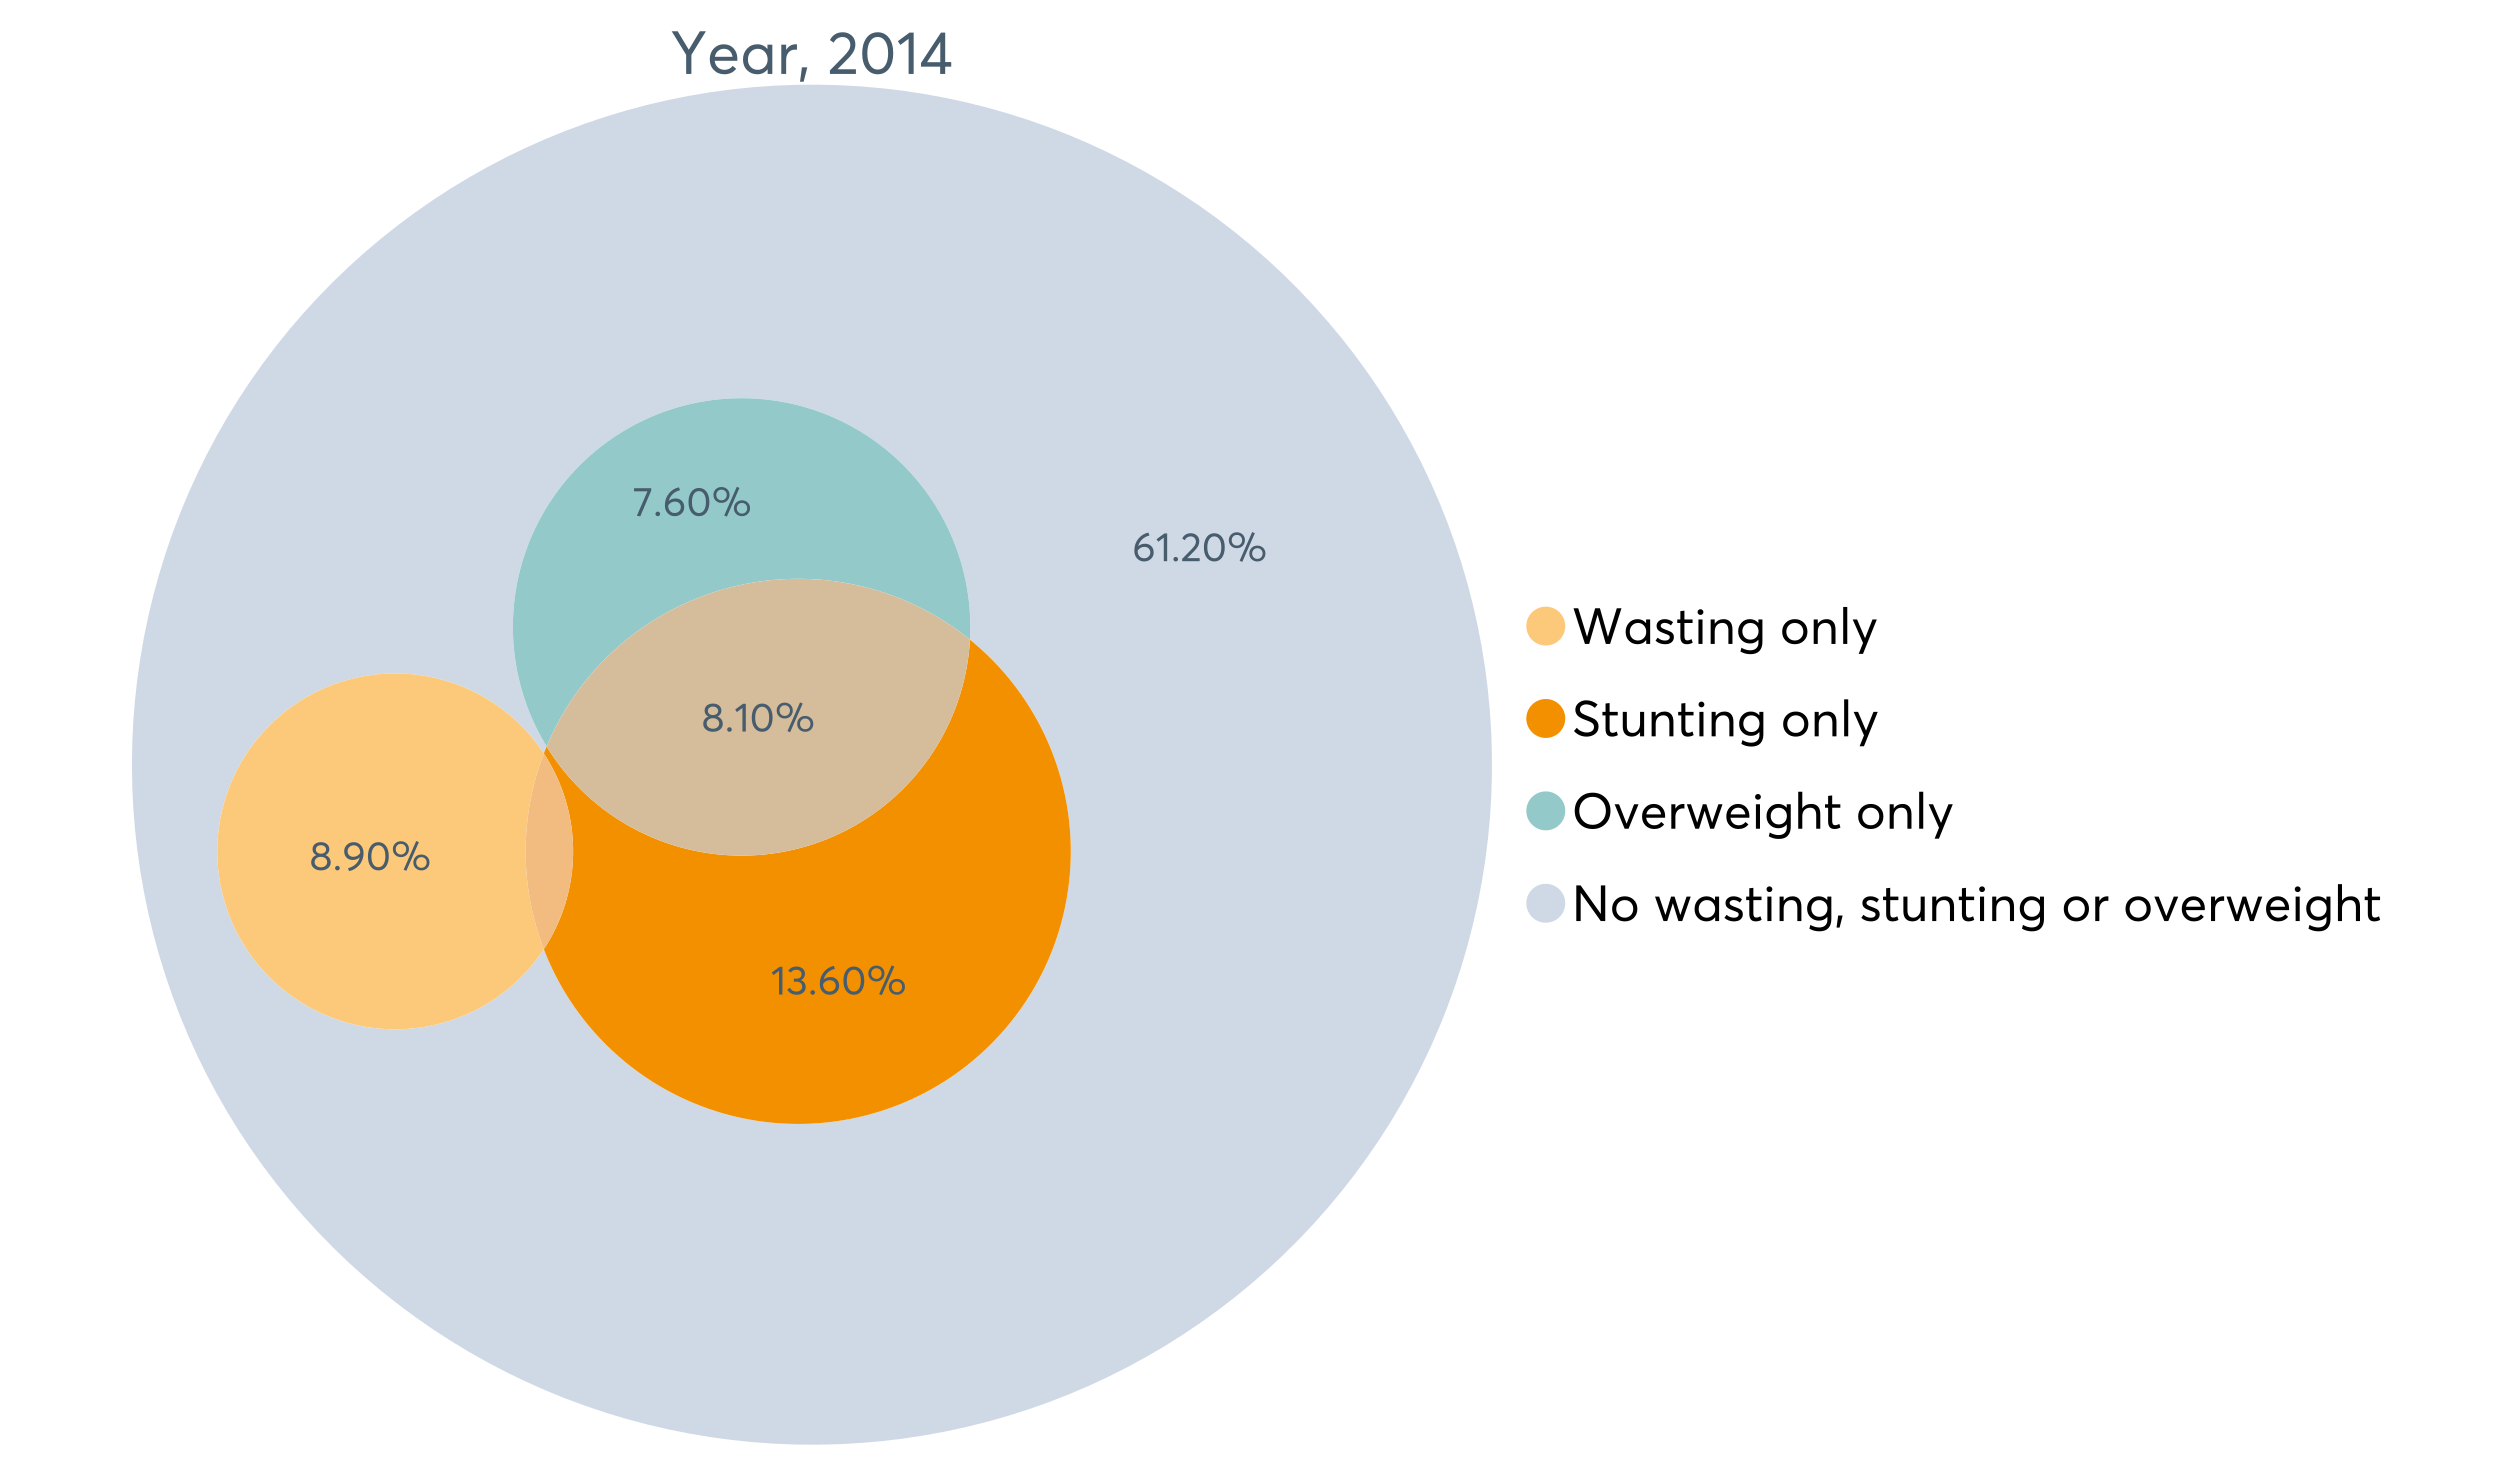 <?xml version="1.0" encoding="UTF-8"?>
<svg xmlns="http://www.w3.org/2000/svg" xmlns:xlink="http://www.w3.org/1999/xlink" width="1234.286pt" height="720pt" viewBox="0 0 1234.286 720" version="1.1">
<defs>
<g>
<symbol overflow="visible" id="glyph0-0">
<path style="stroke:none;" d="M 14.418 -21.062 L 17.414 -21.062 L 10.234 -9.406 L 10.234 0 L 7.652 0 L 7.652 -9.406 L 0.504 -21.062 L 3.473 -21.062 L 8.93 -11.984 L 8.988 -11.984 Z M 14.418 -21.062 "/>
</symbol>
<symbol overflow="visible" id="glyph0-1">
<path style="stroke:none;" d="M 15.012 -7.445 C 15.012 -7.285 15 -7.078 14.98 -6.824 L 14.953 -6.469 L 3.828 -6.469 C 3.98 -5.121 4.5 -4.039 5.383 -3.23 C 6.262 -2.418 7.355 -2.016 8.664 -2.016 C 10.34 -2.016 11.695 -2.668 12.727 -3.977 L 14.418 -2.523 C 13.012 -0.723 11.062 0.176 8.574 0.18 C 6.492 0.176 4.777 -0.508 3.426 -1.883 C 2.07 -3.254 1.395 -5.031 1.395 -7.211 C 1.395 -9.363 2.051 -11.137 3.367 -12.531 C 4.68 -13.926 6.328 -14.625 8.309 -14.625 C 10.305 -14.625 11.918 -13.949 13.156 -12.605 C 14.391 -11.258 15.012 -9.539 15.012 -7.445 Z M 11.242 -11.332 C 10.508 -12.043 9.566 -12.398 8.422 -12.402 C 7.273 -12.398 6.293 -12.047 5.473 -11.348 C 4.652 -10.641 4.133 -9.676 3.914 -8.453 L 12.637 -8.453 C 12.438 -9.66 11.973 -10.621 11.242 -11.332 Z M 11.242 -11.332 "/>
</symbol>
<symbol overflow="visible" id="glyph0-2">
<path style="stroke:none;" d="M 13.5 -14.449 L 15.902 -14.449 L 15.902 0 L 13.586 0 L 13.586 -2.285 L 13.559 -2.285 C 12.332 -0.645 10.648 0.176 8.516 0.18 C 6.473 0.176 4.781 -0.492 3.441 -1.836 C 2.094 -3.18 1.422 -4.941 1.426 -7.121 C 1.422 -9.254 2.09 -11.039 3.426 -12.473 C 4.758 -13.906 6.445 -14.625 8.484 -14.625 C 10.539 -14.625 12.199 -13.844 13.469 -12.281 L 13.5 -12.281 Z M 8.723 -2.016 C 10.062 -2.016 11.207 -2.492 12.16 -3.453 C 13.105 -4.41 13.582 -5.633 13.586 -7.117 C 13.582 -8.598 13.121 -9.848 12.207 -10.871 C 11.285 -11.887 10.133 -12.398 8.75 -12.402 C 7.363 -12.398 6.203 -11.91 5.266 -10.934 C 4.324 -9.953 3.855 -8.68 3.855 -7.121 C 3.855 -5.633 4.305 -4.41 5.203 -3.453 C 6.102 -2.492 7.273 -2.016 8.723 -2.016 Z M 8.723 -2.016 "/>
</symbol>
<symbol overflow="visible" id="glyph0-3">
<path style="stroke:none;" d="M 9.434 -14.625 C 9.73 -14.625 9.926 -14.613 10.027 -14.598 L 10.027 -11.926 C 9.59 -11.961 9.273 -11.98 9.078 -11.984 C 7.73 -11.98 6.664 -11.516 5.875 -10.59 C 5.082 -9.656 4.688 -8.453 4.688 -6.973 L 4.688 0 L 2.285 0 L 2.285 -14.449 L 4.688 -14.449 L 4.688 -11.895 L 4.719 -11.895 C 5.84 -13.715 7.414 -14.625 9.434 -14.625 Z M 9.434 -14.625 "/>
</symbol>
<symbol overflow="visible" id="glyph0-4">
<path style="stroke:none;" d="M 0.949 3.855 L 1.898 -3.262 L 4.539 -3.262 L 2.73 3.855 Z M 0.949 3.855 "/>
</symbol>
<symbol overflow="visible" id="glyph0-5">
<path style="stroke:none;" d=""/>
</symbol>
<symbol overflow="visible" id="glyph0-6">
<path style="stroke:none;" d="M 4.953 -2.285 L 14.004 -2.285 L 14.004 0 L 1.188 0 L 1.156 -1.719 L 8.129 -8.84 C 9.152 -9.906 9.93 -10.855 10.457 -11.688 C 10.977 -12.516 11.238 -13.387 11.242 -14.301 C 11.238 -15.426 10.883 -16.359 10.176 -17.102 C 9.461 -17.84 8.543 -18.211 7.418 -18.215 C 5.457 -18.211 3.992 -17.281 3.027 -15.426 L 1.188 -16.703 C 2.488 -19.27 4.613 -20.555 7.566 -20.559 C 9.262 -20.555 10.715 -20.012 11.926 -18.926 C 13.129 -17.84 13.734 -16.387 13.734 -14.566 C 13.734 -13.398 13.465 -12.281 12.934 -11.215 C 12.395 -10.145 11.508 -8.977 10.266 -7.715 L 4.953 -2.344 Z M 4.953 -2.285 "/>
</symbol>
<symbol overflow="visible" id="glyph0-7">
<path style="stroke:none;" d="M 9.316 0.18 C 7.039 0.176 5.191 -0.734 3.781 -2.562 C 2.363 -4.391 1.656 -6.93 1.66 -10.176 C 1.656 -13.258 2.34 -15.758 3.707 -17.68 C 5.07 -19.594 6.941 -20.555 9.316 -20.559 C 11.59 -20.555 13.434 -19.641 14.848 -17.812 C 16.262 -15.984 16.969 -13.438 16.969 -10.176 C 16.969 -7.086 16.289 -4.59 14.938 -2.684 C 13.578 -0.777 11.707 0.176 9.316 0.18 Z M 9.316 -2.137 C 10.934 -2.133 12.191 -2.855 13.098 -4.301 C 13.996 -5.746 14.449 -7.703 14.449 -10.176 C 14.449 -12.727 13.977 -14.711 13.039 -16.125 C 12.094 -17.539 10.855 -18.246 9.316 -18.246 C 7.715 -18.246 6.457 -17.516 5.547 -16.062 C 4.637 -14.605 4.184 -12.645 4.184 -10.176 C 4.184 -7.641 4.652 -5.668 5.59 -4.258 C 6.527 -2.84 7.77 -2.133 9.316 -2.137 Z M 9.316 -2.137 "/>
</symbol>
<symbol overflow="visible" id="glyph0-8">
<path style="stroke:none;" d="M 5.934 0 L 5.934 -17.355 L 1.867 -14.301 L 0.621 -16.168 L 6.348 -20.383 L 8.426 -20.383 L 8.426 0 Z M 5.934 0 "/>
</symbol>
<symbol overflow="visible" id="glyph0-9">
<path style="stroke:none;" d="M 10.383 0 L 10.383 -3.59 L 0.918 -3.59 L 0.918 -5.371 L 10.77 -20.383 L 12.875 -20.383 L 12.875 -5.844 L 15.844 -5.844 L 15.844 -3.59 L 12.875 -3.59 L 12.875 0 Z M 3.914 -5.785 L 10.441 -5.785 L 10.441 -15.844 Z M 3.914 -5.785 "/>
</symbol>
<symbol overflow="visible" id="glyph1-0">
<path style="stroke:none;" d="M 22.227 -17.613 L 24.531 -17.613 L 18.902 0 L 16.816 0 L 12.75 -14.438 L 12.727 -14.438 L 8.582 0 L 6.5 0 L 0.867 -17.613 L 3.176 -17.613 L 7.516 -3.547 L 7.566 -3.547 L 11.535 -17.613 L 13.891 -17.613 L 17.859 -3.496 L 17.887 -3.496 Z M 22.227 -17.613 "/>
</symbol>
<symbol overflow="visible" id="glyph1-1">
<path style="stroke:none;" d="M 11.285 -12.082 L 13.297 -12.082 L 13.297 0 L 11.359 0 L 11.359 -1.91 L 11.336 -1.91 C 10.309 -0.539 8.902 0.145 7.121 0.148 C 5.41 0.145 3.996 -0.414 2.875 -1.539 C 1.75 -2.66 1.188 -4.133 1.191 -5.953 C 1.188 -7.738 1.746 -9.23 2.863 -10.43 C 3.977 -11.629 5.387 -12.227 7.094 -12.23 C 8.812 -12.227 10.203 -11.574 11.262 -10.27 L 11.285 -10.27 Z M 7.293 -1.688 C 8.414 -1.688 9.371 -2.086 10.168 -2.891 C 10.957 -3.688 11.355 -4.711 11.359 -5.953 C 11.355 -7.191 10.973 -8.234 10.207 -9.09 C 9.438 -9.938 8.473 -10.363 7.316 -10.367 C 6.156 -10.363 5.184 -9.957 4.402 -9.141 C 3.613 -8.32 3.223 -7.258 3.227 -5.953 C 3.223 -4.711 3.598 -3.688 4.352 -2.891 C 5.102 -2.086 6.082 -1.688 7.293 -1.688 Z M 7.293 -1.688 "/>
</symbol>
<symbol overflow="visible" id="glyph1-2">
<path style="stroke:none;" d="M 5.605 0.148 C 3.734 0.145 2.156 -0.43 0.867 -1.586 L 1.91 -3.102 C 2.949 -2.137 4.18 -1.656 5.605 -1.66 C 6.297 -1.656 6.852 -1.816 7.266 -2.133 C 7.68 -2.445 7.887 -2.824 7.887 -3.273 C 7.887 -3.734 7.684 -4.086 7.277 -4.328 C 6.871 -4.566 6.164 -4.859 5.16 -5.211 C 5.09 -5.223 5.039 -5.238 5.012 -5.258 C 3.832 -5.668 2.938 -6.141 2.32 -6.672 C 1.699 -7.199 1.387 -7.969 1.391 -8.98 C 1.387 -9.902 1.762 -10.676 2.516 -11.297 C 3.266 -11.918 4.223 -12.227 5.383 -12.23 C 6.918 -12.227 8.297 -11.73 9.523 -10.742 L 8.484 -9.152 C 7.523 -9.98 6.457 -10.395 5.285 -10.395 C 4.801 -10.395 4.367 -10.262 3.992 -9.996 C 3.609 -9.73 3.422 -9.391 3.422 -8.98 C 3.422 -8.547 3.605 -8.199 3.98 -7.938 C 4.348 -7.668 4.926 -7.387 5.707 -7.094 C 5.836 -7.043 6.078 -6.953 6.434 -6.82 C 6.789 -6.688 7.023 -6.594 7.141 -6.547 C 7.254 -6.492 7.453 -6.406 7.738 -6.285 C 8.016 -6.16 8.207 -6.07 8.309 -6.016 C 8.406 -5.957 8.559 -5.863 8.766 -5.73 C 8.973 -5.598 9.113 -5.48 9.188 -5.383 C 9.262 -5.281 9.359 -5.148 9.488 -4.984 C 9.609 -4.816 9.699 -4.656 9.75 -4.5 C 9.797 -4.344 9.836 -4.16 9.871 -3.953 C 9.902 -3.746 9.918 -3.527 9.922 -3.301 C 9.918 -2.305 9.547 -1.484 8.805 -0.832 C 8.059 -0.18 6.992 0.145 5.605 0.148 Z M 5.605 0.148 "/>
</symbol>
<symbol overflow="visible" id="glyph1-3">
<path style="stroke:none;" d="M 5.332 0.148 C 3.23 0.145 2.18 -1.102 2.184 -3.598 L 2.184 -10.344 L 0.645 -10.344 L 0.645 -12.082 L 2.184 -12.082 L 2.184 -16.199 L 4.191 -16.422 L 4.191 -12.082 L 8.211 -12.082 L 8.211 -10.344 L 4.191 -10.344 L 4.191 -3.895 C 4.188 -3.148 4.301 -2.602 4.527 -2.258 C 4.75 -1.906 5.133 -1.734 5.68 -1.738 C 6.305 -1.734 6.984 -1.941 7.715 -2.355 L 8.262 -0.594 C 7.367 -0.098 6.391 0.145 5.332 0.148 Z M 5.332 0.148 "/>
</symbol>
<symbol overflow="visible" id="glyph1-4">
<path style="stroke:none;" d="M 3.102 -14.312 C 2.684 -14.309 2.34 -14.445 2.07 -14.723 C 1.793 -14.992 1.656 -15.328 1.66 -15.727 C 1.656 -16.121 1.793 -16.453 2.07 -16.73 C 2.34 -17 2.684 -17.137 3.102 -17.141 C 3.492 -17.137 3.832 -16.996 4.117 -16.719 C 4.395 -16.434 4.535 -16.105 4.539 -15.727 C 4.535 -15.328 4.395 -14.992 4.117 -14.723 C 3.832 -14.445 3.492 -14.309 3.102 -14.312 Z M 2.082 0 L 2.082 -12.082 L 4.094 -12.082 L 4.094 0 Z M 2.082 0 "/>
</symbol>
<symbol overflow="visible" id="glyph1-5">
<path style="stroke:none;" d="M 8.336 -12.23 C 9.672 -12.227 10.73 -11.801 11.508 -10.953 C 12.285 -10.098 12.672 -8.836 12.676 -7.168 L 12.676 0 L 10.668 0 L 10.668 -6.598 C 10.664 -9.109 9.68 -10.363 7.715 -10.367 C 6.555 -10.363 5.633 -9.98 4.945 -9.215 C 4.258 -8.445 3.914 -7.383 3.918 -6.027 L 3.918 0 L 1.91 0 L 1.91 -12.082 L 3.918 -12.082 L 3.918 -9.973 L 3.945 -9.973 C 5 -11.477 6.465 -12.227 8.336 -12.23 Z M 8.336 -12.23 "/>
</symbol>
<symbol overflow="visible" id="glyph1-6">
<path style="stroke:none;" d="M 11.09 -12.082 L 13.074 -12.082 L 13.074 -0.918 C 13.07 0.934 12.586 2.391 11.621 3.457 C 10.652 4.523 9.16 5.055 7.145 5.059 C 5.32 5.055 3.684 4.617 2.234 3.746 L 2.703 1.887 C 4.203 2.727 5.652 3.145 7.043 3.148 C 8.348 3.145 9.352 2.812 10.059 2.145 C 10.758 1.473 11.109 0.625 11.113 -0.398 L 11.113 -2.082 L 11.062 -2.082 C 10.055 -0.84 8.688 -0.223 6.969 -0.223 C 5.312 -0.223 3.926 -0.773 2.801 -1.883 C 1.676 -2.988 1.113 -4.43 1.117 -6.203 C 1.113 -7.918 1.664 -9.352 2.766 -10.504 C 3.863 -11.652 5.23 -12.227 6.871 -12.23 C 8.57 -12.227 9.961 -11.617 11.039 -10.395 L 11.09 -10.395 Z M 7.121 -2.109 C 8.324 -2.109 9.301 -2.5 10.047 -3.285 C 10.789 -4.07 11.16 -5.074 11.164 -6.301 C 11.16 -7.488 10.777 -8.461 10.008 -9.215 C 9.238 -9.965 8.273 -10.34 7.121 -10.344 C 5.973 -10.34 5.031 -9.957 4.289 -9.188 C 3.547 -8.418 3.176 -7.445 3.176 -6.277 C 3.176 -5.016 3.555 -4.008 4.316 -3.25 C 5.074 -2.488 6.008 -2.109 7.121 -2.109 Z M 7.121 -2.109 "/>
</symbol>
<symbol overflow="visible" id="glyph1-7">
<path style="stroke:none;" d=""/>
</symbol>
<symbol overflow="visible" id="glyph1-8">
<path style="stroke:none;" d="M 7.418 0.148 C 5.562 0.145 4.055 -0.438 2.898 -1.613 C 1.738 -2.785 1.16 -4.258 1.164 -6.027 C 1.16 -7.797 1.738 -9.273 2.898 -10.457 C 4.055 -11.637 5.562 -12.227 7.418 -12.23 C 9.203 -12.227 10.68 -11.648 11.855 -10.492 C 13.027 -9.332 13.617 -7.844 13.617 -6.027 C 13.617 -4.207 13.027 -2.723 11.855 -1.574 C 10.68 -0.426 9.203 0.145 7.418 0.148 Z M 7.418 -1.688 C 8.59 -1.688 9.578 -2.094 10.383 -2.914 C 11.184 -3.727 11.582 -4.766 11.586 -6.027 C 11.582 -7.297 11.188 -8.34 10.395 -9.152 C 9.598 -9.961 8.605 -10.363 7.418 -10.367 C 6.176 -10.363 5.16 -9.945 4.375 -9.113 C 3.59 -8.277 3.199 -7.25 3.199 -6.027 C 3.199 -4.801 3.59 -3.77 4.375 -2.938 C 5.16 -2.102 6.176 -1.688 7.418 -1.688 Z M 7.418 -1.688 "/>
</symbol>
<symbol overflow="visible" id="glyph1-9">
<path style="stroke:none;" d="M 2.082 0 L 2.082 -18.258 L 4.094 -18.258 L 4.094 0 Z M 2.082 0 "/>
</symbol>
<symbol overflow="visible" id="glyph1-10">
<path style="stroke:none;" d="M 10.344 -12.082 L 12.477 -12.082 L 5.656 4.91 L 3.523 4.91 L 5.68 -0.496 L 0.57 -12.082 L 2.73 -12.082 L 6.648 -2.879 L 6.699 -2.879 Z M 10.344 -12.082 "/>
</symbol>
<symbol overflow="visible" id="glyph1-11">
<path style="stroke:none;" d="M 7.344 0.148 C 4.875 0.145 2.793 -0.762 1.09 -2.578 L 2.48 -4.219 C 3.09 -3.453 3.836 -2.871 4.711 -2.48 C 5.586 -2.082 6.469 -1.887 7.367 -1.887 C 8.453 -1.887 9.328 -2.125 9.984 -2.605 C 10.637 -3.082 10.961 -3.742 10.965 -4.59 C 10.961 -5.051 10.883 -5.449 10.727 -5.781 C 10.566 -6.109 10.297 -6.402 9.922 -6.66 C 9.539 -6.914 9.172 -7.121 8.816 -7.277 C 8.461 -7.434 7.953 -7.637 7.293 -7.887 C 7.176 -7.934 7.086 -7.965 7.02 -7.988 C 6.371 -8.215 5.844 -8.418 5.441 -8.594 C 5.035 -8.766 4.574 -9.008 4.055 -9.324 C 3.531 -9.637 3.125 -9.957 2.84 -10.281 C 2.547 -10.602 2.293 -11.008 2.082 -11.496 C 1.863 -11.984 1.758 -12.523 1.762 -13.121 C 1.758 -14.426 2.277 -15.527 3.324 -16.422 C 4.363 -17.312 5.637 -17.766 7.145 -17.785 C 9.125 -17.781 10.988 -17.098 12.727 -15.727 L 11.41 -14.039 C 10.035 -15.195 8.613 -15.773 7.145 -15.777 C 6.281 -15.773 5.547 -15.547 4.938 -15.094 C 4.324 -14.637 4.02 -14.012 4.02 -13.223 C 4.02 -12.891 4.082 -12.59 4.215 -12.316 C 4.344 -12.043 4.492 -11.816 4.66 -11.645 C 4.824 -11.469 5.117 -11.277 5.531 -11.062 C 5.945 -10.848 6.27 -10.684 6.512 -10.578 C 6.746 -10.469 7.164 -10.301 7.766 -10.07 C 9.578 -9.371 10.777 -8.824 11.359 -8.434 C 12.598 -7.586 13.219 -6.379 13.223 -4.812 C 13.219 -3.254 12.645 -2.039 11.496 -1.164 C 10.348 -0.289 8.961 0.145 7.344 0.148 Z M 7.344 0.148 "/>
</symbol>
<symbol overflow="visible" id="glyph1-12">
<path style="stroke:none;" d="M 10.195 -12.082 L 12.203 -12.082 L 12.203 0 L 10.195 0 L 10.195 -2.008 L 10.172 -2.008 C 9.16 -0.57 7.836 0.145 6.203 0.148 C 4.762 0.145 3.645 -0.27 2.852 -1.102 C 2.055 -1.938 1.656 -3.199 1.66 -4.887 L 1.66 -12.082 L 3.672 -12.082 L 3.672 -5.457 C 3.668 -4.113 3.91 -3.152 4.402 -2.566 C 4.887 -1.98 5.629 -1.688 6.621 -1.688 C 7.613 -1.688 8.457 -2.094 9.152 -2.914 C 9.848 -3.727 10.195 -4.832 10.195 -6.227 Z M 10.195 -12.082 "/>
</symbol>
<symbol overflow="visible" id="glyph1-13">
<path style="stroke:none;" d="M 10.32 0.148 C 7.703 0.145 5.574 -0.699 3.93 -2.395 C 2.285 -4.086 1.465 -6.223 1.465 -8.805 C 1.465 -11.383 2.285 -13.523 3.93 -15.23 C 5.574 -16.93 7.703 -17.781 10.32 -17.785 C 12.828 -17.781 14.922 -16.953 16.594 -15.293 C 18.266 -13.629 19.102 -11.465 19.102 -8.805 C 19.102 -6.156 18.266 -4.004 16.594 -2.344 C 14.922 -0.684 12.828 0.145 10.32 0.148 Z M 10.32 -1.91 C 12.168 -1.91 13.719 -2.559 14.969 -3.855 C 16.215 -5.152 16.84 -6.801 16.844 -8.805 C 16.84 -10.82 16.215 -12.477 14.969 -13.777 C 13.719 -15.074 12.168 -15.727 10.32 -15.727 C 8.383 -15.727 6.797 -15.059 5.555 -13.73 C 4.312 -12.395 3.691 -10.754 3.695 -8.805 C 3.691 -6.852 4.312 -5.215 5.555 -3.895 C 6.797 -2.57 8.383 -1.91 10.32 -1.91 Z M 10.32 -1.91 "/>
</symbol>
<symbol overflow="visible" id="glyph1-14">
<path style="stroke:none;" d="M 10.195 -12.082 L 12.379 -12.082 L 7.465 0 L 5.531 0 L 0.594 -12.082 L 2.754 -12.082 L 6.473 -2.555 L 6.547 -2.555 Z M 10.195 -12.082 "/>
</symbol>
<symbol overflow="visible" id="glyph1-15">
<path style="stroke:none;" d="M 12.551 -6.227 C 12.551 -6.09 12.543 -5.918 12.527 -5.707 L 12.504 -5.406 L 3.199 -5.406 C 3.332 -4.281 3.766 -3.379 4.5 -2.703 C 5.234 -2.023 6.148 -1.688 7.242 -1.688 C 8.648 -1.688 9.781 -2.23 10.641 -3.324 L 12.055 -2.109 C 10.875 -0.605 9.246 0.145 7.168 0.148 C 5.426 0.145 3.992 -0.426 2.863 -1.574 C 1.727 -2.723 1.16 -4.207 1.164 -6.027 C 1.16 -7.828 1.711 -9.312 2.812 -10.48 C 3.914 -11.645 5.289 -12.227 6.945 -12.23 C 8.609 -12.227 9.961 -11.664 11 -10.543 C 12.031 -9.414 12.551 -7.977 12.551 -6.227 Z M 9.402 -9.477 C 8.789 -10.066 8.004 -10.363 7.043 -10.367 C 6.082 -10.363 5.258 -10.07 4.574 -9.488 C 3.887 -8.898 3.453 -8.094 3.273 -7.07 L 10.566 -7.07 C 10.398 -8.074 10.012 -8.875 9.402 -9.477 Z M 9.402 -9.477 "/>
</symbol>
<symbol overflow="visible" id="glyph1-16">
<path style="stroke:none;" d="M 7.887 -12.23 C 8.137 -12.227 8.301 -12.219 8.383 -12.203 L 8.383 -9.973 C 8.02 -10.004 7.754 -10.02 7.59 -10.02 C 6.461 -10.02 5.57 -9.629 4.91 -8.855 C 4.246 -8.074 3.914 -7.066 3.918 -5.828 L 3.918 0 L 1.91 0 L 1.91 -12.082 L 3.918 -12.082 L 3.918 -9.945 L 3.945 -9.945 C 4.883 -11.465 6.199 -12.227 7.887 -12.23 Z M 7.887 -12.23 "/>
</symbol>
<symbol overflow="visible" id="glyph1-17">
<path style="stroke:none;" d="M 16.297 -12.082 L 18.332 -12.082 L 14.141 0 L 12.254 0 L 9.523 -8.805 L 9.5 -8.805 L 6.746 0 L 4.91 0 L 0.719 -12.082 L 2.754 -12.082 L 5.828 -3.051 L 5.879 -3.051 L 8.633 -12.082 L 10.367 -12.082 L 13.172 -3.051 L 13.223 -3.051 Z M 16.297 -12.082 "/>
</symbol>
<symbol overflow="visible" id="glyph1-18">
<path style="stroke:none;" d="M 8.41 -12.23 C 9.777 -12.227 10.852 -11.812 11.633 -10.988 C 12.406 -10.16 12.797 -8.914 12.801 -7.242 L 12.801 0 L 10.789 0 L 10.789 -6.672 C 10.785 -9.133 9.805 -10.363 7.84 -10.367 C 6.629 -10.363 5.672 -9.984 4.973 -9.227 C 4.266 -8.465 3.914 -7.414 3.918 -6.078 L 3.918 0 L 1.91 0 L 1.91 -18.258 L 3.918 -18.258 L 3.918 -10.098 L 3.969 -10.098 C 4.973 -11.516 6.453 -12.227 8.41 -12.23 Z M 8.41 -12.23 "/>
</symbol>
<symbol overflow="visible" id="glyph1-19">
<path style="stroke:none;" d="M 14.363 -17.613 L 16.52 -17.613 L 16.52 0 L 14.312 0 L 4.441 -13.891 L 4.391 -13.891 L 4.391 0 L 2.234 0 L 2.234 -17.613 L 4.367 -17.613 L 14.312 -3.57 L 14.363 -3.57 Z M 14.363 -17.613 "/>
</symbol>
<symbol overflow="visible" id="glyph1-20">
<path style="stroke:none;" d="M 0.793 3.227 L 1.586 -2.73 L 3.797 -2.73 L 2.281 3.227 Z M 0.793 3.227 "/>
</symbol>
<symbol overflow="visible" id="glyph2-0">
<path style="stroke:none;" d="M 6.383 -8.637 C 7.629 -8.637 8.652 -8.246 9.453 -7.469 C 10.246 -6.688 10.645 -5.629 10.648 -4.289 C 10.645 -3.023 10.195 -1.973 9.301 -1.137 C 8.402 -0.301 7.277 0.117 5.922 0.121 C 4.535 0.117 3.387 -0.371 2.473 -1.355 C 1.555 -2.336 1.094 -3.605 1.098 -5.164 C 1.094 -7.527 1.781 -9.531 3.152 -11.168 C 4.52 -12.801 6.152 -13.785 8.059 -14.121 L 8.555 -12.684 C 7.227 -12.375 6.062 -11.777 5.066 -10.891 C 4.066 -9.996 3.383 -8.84 3.012 -7.418 L 3.031 -7.418 C 3.918 -8.23 5.035 -8.637 6.383 -8.637 Z M 5.902 -1.457 C 6.805 -1.453 7.543 -1.73 8.117 -2.285 C 8.688 -2.836 8.977 -3.508 8.977 -4.309 C 8.977 -5.145 8.707 -5.816 8.168 -6.324 C 7.629 -6.824 6.906 -7.078 6.004 -7.082 C 5.281 -7.078 4.641 -6.898 4.078 -6.543 C 3.512 -6.18 3.062 -5.734 2.73 -5.207 L 2.73 -5.066 C 2.73 -3.984 3.023 -3.113 3.617 -2.453 C 4.207 -1.785 4.969 -1.453 5.902 -1.457 Z M 5.902 -1.457 "/>
</symbol>
<symbol overflow="visible" id="glyph2-1">
<path style="stroke:none;" d="M 3.988 0 L 3.988 -11.668 L 1.258 -9.613 L 0.418 -10.871 L 4.27 -13.703 L 5.664 -13.703 L 5.664 0 Z M 3.988 0 "/>
</symbol>
<symbol overflow="visible" id="glyph2-2">
<path style="stroke:none;" d="M 2.414 0.121 C 2.078 0.117 1.801 0.012 1.586 -0.207 C 1.363 -0.426 1.254 -0.691 1.258 -0.996 C 1.254 -1.316 1.363 -1.586 1.586 -1.805 C 1.801 -2.023 2.078 -2.133 2.414 -2.133 C 2.719 -2.133 2.984 -2.023 3.211 -1.805 C 3.438 -1.586 3.551 -1.316 3.551 -0.996 C 3.551 -0.691 3.438 -0.426 3.211 -0.207 C 2.984 0.012 2.719 0.117 2.414 0.121 Z M 2.414 0.121 "/>
</symbol>
<symbol overflow="visible" id="glyph2-3">
<path style="stroke:none;" d="M 3.332 -1.535 L 9.414 -1.535 L 9.414 0 L 0.797 0 L 0.777 -1.156 L 5.465 -5.945 C 6.152 -6.66 6.672 -7.297 7.027 -7.855 C 7.379 -8.414 7.559 -9 7.559 -9.613 C 7.559 -10.367 7.316 -10.996 6.84 -11.496 C 6.355 -11.996 5.738 -12.246 4.984 -12.246 C 3.668 -12.246 2.684 -11.621 2.035 -10.371 L 0.797 -11.23 C 1.672 -12.953 3.102 -13.816 5.086 -13.82 C 6.227 -13.816 7.203 -13.449 8.016 -12.723 C 8.828 -11.988 9.234 -11.012 9.234 -9.793 C 9.234 -9.004 9.055 -8.254 8.695 -7.539 C 8.336 -6.816 7.738 -6.031 6.902 -5.188 L 3.332 -1.574 Z M 3.332 -1.535 "/>
</symbol>
<symbol overflow="visible" id="glyph2-4">
<path style="stroke:none;" d="M 6.262 0.121 C 4.73 0.117 3.492 -0.496 2.543 -1.723 C 1.59 -2.953 1.113 -4.656 1.117 -6.84 C 1.113 -8.91 1.57 -10.594 2.492 -11.887 C 3.406 -13.172 4.664 -13.816 6.262 -13.82 C 7.789 -13.816 9.027 -13.203 9.98 -11.977 C 10.93 -10.746 11.406 -9.031 11.41 -6.84 C 11.406 -4.762 10.953 -3.086 10.043 -1.805 C 9.129 -0.523 7.867 0.117 6.262 0.121 Z M 6.262 -1.438 C 7.352 -1.434 8.199 -1.918 8.805 -2.891 C 9.41 -3.859 9.715 -5.176 9.715 -6.84 C 9.715 -8.551 9.398 -9.887 8.766 -10.84 C 8.133 -11.789 7.297 -12.262 6.262 -12.266 C 5.184 -12.262 4.34 -11.773 3.73 -10.801 C 3.117 -9.82 2.812 -8.5 2.812 -6.84 C 2.812 -5.137 3.125 -3.812 3.758 -2.863 C 4.387 -1.91 5.223 -1.434 6.262 -1.438 Z M 6.262 -1.438 "/>
</symbol>
<symbol overflow="visible" id="glyph2-5">
<path style="stroke:none;" d="M 7.539 0.34 L 6.223 -0.219 L 12.426 -14.398 L 13.742 -13.82 Z M 4.867 -6.441 C 3.746 -6.438 2.805 -6.805 2.043 -7.539 C 1.277 -8.27 0.895 -9.219 0.898 -10.391 C 0.895 -11.477 1.266 -12.398 2.004 -13.152 C 2.742 -13.902 3.695 -14.277 4.867 -14.281 C 5.98 -14.277 6.926 -13.918 7.699 -13.203 C 8.469 -12.48 8.852 -11.543 8.855 -10.391 C 8.852 -9.281 8.48 -8.348 7.738 -7.586 C 6.992 -6.82 6.035 -6.438 4.867 -6.441 Z M 4.887 -7.719 C 5.645 -7.715 6.262 -7.973 6.742 -8.484 C 7.219 -8.996 7.457 -9.625 7.461 -10.371 C 7.457 -11.141 7.207 -11.766 6.711 -12.254 C 6.211 -12.738 5.605 -12.984 4.887 -12.984 C 4.129 -12.984 3.508 -12.734 3.031 -12.234 C 2.547 -11.734 2.309 -11.113 2.312 -10.371 C 2.309 -9.586 2.555 -8.945 3.051 -8.457 C 3.539 -7.961 4.152 -7.715 4.887 -7.719 Z M 14.977 0.121 C 13.859 0.117 12.918 -0.246 12.156 -0.977 C 11.387 -1.707 11.004 -2.652 11.008 -3.809 C 11.004 -4.898 11.375 -5.82 12.125 -6.582 C 12.867 -7.336 13.82 -7.715 14.977 -7.719 C 16.094 -7.715 17.035 -7.352 17.809 -6.621 C 18.578 -5.887 18.965 -4.949 18.969 -3.809 C 18.965 -2.703 18.598 -1.77 17.859 -1.016 C 17.121 -0.258 16.16 0.117 14.977 0.121 Z M 14.977 -1.156 C 15.75 -1.152 16.375 -1.406 16.852 -1.914 C 17.328 -2.418 17.566 -3.043 17.57 -3.789 C 17.566 -4.57 17.316 -5.203 16.82 -5.691 C 16.32 -6.176 15.707 -6.422 14.977 -6.422 C 14.219 -6.422 13.602 -6.168 13.133 -5.664 C 12.656 -5.156 12.422 -4.531 12.426 -3.789 C 12.422 -3.016 12.668 -2.383 13.164 -1.895 C 13.652 -1.398 14.258 -1.152 14.977 -1.156 Z M 14.977 -1.156 "/>
</symbol>
<symbol overflow="visible" id="glyph2-6">
<path style="stroke:none;" d="M 7.938 -7.418 C 8.719 -7.164 9.352 -6.719 9.832 -6.082 C 10.309 -5.441 10.547 -4.668 10.551 -3.77 C 10.547 -2.609 10.086 -1.672 9.172 -0.957 C 8.25 -0.238 7.102 0.117 5.723 0.121 C 4.324 0.117 3.176 -0.25 2.273 -0.984 C 1.367 -1.723 0.914 -2.648 0.918 -3.77 C 0.914 -4.668 1.152 -5.441 1.633 -6.082 C 2.109 -6.719 2.734 -7.164 3.512 -7.418 L 3.512 -7.438 C 3.004 -7.594 2.559 -7.941 2.172 -8.477 C 1.785 -9.004 1.594 -9.621 1.594 -10.332 C 1.594 -11.402 1.977 -12.254 2.75 -12.883 C 3.52 -13.504 4.512 -13.816 5.723 -13.82 C 6.957 -13.816 7.957 -13.496 8.723 -12.863 C 9.484 -12.223 9.867 -11.379 9.871 -10.332 C 9.867 -9.637 9.672 -9.023 9.281 -8.484 C 8.891 -7.945 8.441 -7.594 7.938 -7.438 Z M 5.723 -12.324 C 4.977 -12.32 4.371 -12.117 3.906 -11.707 C 3.441 -11.293 3.211 -10.793 3.211 -10.211 C 3.211 -9.582 3.441 -9.078 3.906 -8.703 C 4.371 -8.32 4.977 -8.133 5.723 -8.137 C 6.477 -8.133 7.09 -8.32 7.566 -8.703 C 8.035 -9.078 8.273 -9.582 8.277 -10.211 C 8.273 -10.82 8.031 -11.324 7.547 -11.727 C 7.062 -12.121 6.453 -12.32 5.723 -12.324 Z M 5.723 -1.395 C 6.641 -1.395 7.387 -1.641 7.957 -2.141 C 8.527 -2.637 8.812 -3.242 8.816 -3.949 C 8.812 -4.73 8.527 -5.363 7.957 -5.852 C 7.387 -6.336 6.641 -6.578 5.723 -6.582 C 4.789 -6.578 4.039 -6.336 3.469 -5.852 C 2.898 -5.363 2.613 -4.73 2.613 -3.949 C 2.613 -3.215 2.91 -2.605 3.508 -2.121 C 4.105 -1.637 4.844 -1.395 5.723 -1.395 Z M 5.723 -1.395 "/>
</symbol>
<symbol overflow="visible" id="glyph2-7">
<path style="stroke:none;" d="M 5.684 -13.82 C 7.051 -13.816 8.191 -13.316 9.113 -12.324 C 10.027 -11.324 10.488 -10.031 10.492 -8.438 C 10.488 -7.238 10.281 -6.105 9.871 -5.043 C 9.457 -3.977 8.91 -3.078 8.234 -2.344 C 7.555 -1.605 6.797 -0.992 5.953 -0.508 C 5.109 -0.023 4.234 0.305 3.332 0.48 L 2.852 -0.957 C 4.207 -1.301 5.398 -1.91 6.43 -2.781 C 7.457 -3.652 8.168 -4.801 8.555 -6.223 L 8.516 -6.242 C 7.594 -5.43 6.457 -5.027 5.105 -5.027 C 3.891 -5.027 2.895 -5.418 2.113 -6.203 C 1.328 -6.984 0.938 -8.027 0.938 -9.336 C 0.938 -10.609 1.387 -11.676 2.293 -12.535 C 3.191 -13.387 4.324 -13.816 5.684 -13.82 Z M 5.465 -6.582 C 6.152 -6.578 6.801 -6.75 7.406 -7.098 C 8.012 -7.441 8.492 -7.902 8.855 -8.477 L 8.855 -8.574 C 8.852 -9.676 8.559 -10.566 7.969 -11.246 C 7.375 -11.922 6.617 -12.262 5.703 -12.266 C 4.797 -12.262 4.059 -11.977 3.488 -11.406 C 2.914 -10.832 2.629 -10.141 2.633 -9.336 C 2.629 -8.508 2.891 -7.844 3.41 -7.34 C 3.926 -6.832 4.609 -6.578 5.465 -6.582 Z M 5.465 -6.582 "/>
</symbol>
<symbol overflow="visible" id="glyph2-8">
<path style="stroke:none;" d="M 7.34 -7.102 C 8.07 -6.82 8.641 -6.379 9.055 -5.781 C 9.461 -5.184 9.668 -4.48 9.672 -3.668 C 9.668 -2.551 9.25 -1.641 8.414 -0.938 C 7.578 -0.234 6.52 0.117 5.246 0.121 C 4.113 0.117 3.141 -0.125 2.324 -0.617 C 1.504 -1.105 0.914 -1.766 0.559 -2.594 L 2.016 -3.27 C 2.559 -2.059 3.602 -1.453 5.145 -1.457 C 5.941 -1.453 6.613 -1.684 7.16 -2.145 C 7.703 -2.602 7.973 -3.195 7.977 -3.93 C 7.973 -4.617 7.715 -5.195 7.199 -5.664 C 6.68 -6.129 5.934 -6.363 4.965 -6.363 L 3.828 -6.363 L 3.828 -7.84 L 5.164 -7.84 C 5.984 -7.84 6.605 -8.043 7.02 -8.457 C 7.434 -8.863 7.641 -9.383 7.641 -10.012 C 7.641 -10.672 7.395 -11.211 6.902 -11.625 C 6.41 -12.039 5.797 -12.246 5.066 -12.246 C 3.879 -12.246 2.988 -11.801 2.395 -10.91 L 1.039 -11.648 C 1.406 -12.312 1.941 -12.84 2.641 -13.23 C 3.34 -13.621 4.16 -13.816 5.105 -13.82 C 6.312 -13.816 7.316 -13.492 8.117 -12.852 C 8.91 -12.203 9.309 -11.332 9.312 -10.23 C 9.309 -9.551 9.137 -8.934 8.793 -8.387 C 8.445 -7.832 7.961 -7.41 7.34 -7.121 Z M 7.34 -7.102 "/>
</symbol>
<symbol overflow="visible" id="glyph2-9">
<path style="stroke:none;" d="M 0.539 -13.703 L 9.016 -13.703 L 9.016 -12.523 L 3.59 0.238 L 1.914 -0.102 L 7.16 -12.145 L 0.539 -12.145 Z M 0.539 -13.703 "/>
</symbol>
</g>
</defs>
<g id="surface1482">
<g style="fill:rgb(27.843%,36.078%,42.745%);fill-opacity:1;">
  <use xlink:href="#glyph0-0" x="331.113" y="36.488"/>
  <use xlink:href="#glyph0-1" x="349.032" y="36.488"/>
  <use xlink:href="#glyph0-2" x="365.408" y="36.488"/>
  <use xlink:href="#glyph0-3" x="383.445" y="36.488"/>
  <use xlink:href="#glyph0-4" x="394.036" y="36.488"/>
  <use xlink:href="#glyph0-5" x="400.415" y="36.488"/>
  <use xlink:href="#glyph0-6" x="408.573" y="36.488"/>
  <use xlink:href="#glyph0-7" x="424.029" y="36.488"/>
  <use xlink:href="#glyph0-8" x="442.66" y="36.488"/>
  <use xlink:href="#glyph0-9" x="453.785" y="36.488"/>
</g>
<path style=" stroke:none;fill-rule:nonzero;fill:rgb(98.824%,78.824%,47.843%);fill-opacity:1;" d="M 772.793 309.113 C 772.793 314.422 768.488 318.727 763.18 318.727 C 757.867 318.727 753.562 314.422 753.562 309.113 C 753.562 303.805 757.867 299.5 763.18 299.5 C 768.488 299.5 772.793 303.805 772.793 309.113 "/>
<g style="fill:rgb(0%,0%,0%);fill-opacity:1;">
  <use xlink:href="#glyph1-0" x="776.012" y="317.918"/>
  <use xlink:href="#glyph1-1" x="801.413" y="317.918"/>
  <use xlink:href="#glyph1-2" x="816.494" y="317.918"/>
  <use xlink:href="#glyph1-3" x="827.434" y="317.918"/>
  <use xlink:href="#glyph1-4" x="836.463" y="317.918"/>
  <use xlink:href="#glyph1-5" x="842.664" y="317.918"/>
  <use xlink:href="#glyph1-6" x="857.051" y="317.918"/>
  <use xlink:href="#glyph1-7" x="871.91" y="317.918"/>
  <use xlink:href="#glyph1-8" x="878.732" y="317.918"/>
  <use xlink:href="#glyph1-5" x="893.54" y="317.918"/>
  <use xlink:href="#glyph1-9" x="907.928" y="317.918"/>
  <use xlink:href="#glyph1-10" x="914.129" y="317.918"/>
</g>
<path style=" stroke:none;fill-rule:nonzero;fill:rgb(95.294%,56.471%,0%);fill-opacity:1;" d="M 772.793 354.727 C 772.793 360.035 768.488 364.34 763.18 364.34 C 757.867 364.34 753.562 360.035 753.562 354.727 C 753.562 349.414 757.867 345.109 763.18 345.109 C 768.488 345.109 772.793 349.414 772.793 354.727 "/>
<g style="fill:rgb(0%,0%,0%);fill-opacity:1;">
  <use xlink:href="#glyph1-11" x="776.012" y="363.531"/>
  <use xlink:href="#glyph1-3" x="790.498" y="363.531"/>
  <use xlink:href="#glyph1-12" x="799.527" y="363.531"/>
  <use xlink:href="#glyph1-5" x="813.518" y="363.531"/>
  <use xlink:href="#glyph1-3" x="827.905" y="363.531"/>
  <use xlink:href="#glyph1-4" x="836.934" y="363.531"/>
  <use xlink:href="#glyph1-5" x="843.136" y="363.531"/>
  <use xlink:href="#glyph1-6" x="857.523" y="363.531"/>
  <use xlink:href="#glyph1-7" x="872.381" y="363.531"/>
  <use xlink:href="#glyph1-8" x="879.203" y="363.531"/>
  <use xlink:href="#glyph1-5" x="894.012" y="363.531"/>
  <use xlink:href="#glyph1-9" x="908.399" y="363.531"/>
  <use xlink:href="#glyph1-10" x="914.6" y="363.531"/>
</g>
<path style=" stroke:none;fill-rule:nonzero;fill:rgb(57.647%,79.216%,78.824%);fill-opacity:1;" d="M 772.793 400.336 C 772.793 405.648 768.488 409.953 763.18 409.953 C 757.867 409.953 753.562 405.648 753.562 400.336 C 753.562 395.027 757.867 390.723 763.18 390.723 C 768.488 390.723 772.793 395.027 772.793 400.336 "/>
<g style="fill:rgb(0%,0%,0%);fill-opacity:1;">
  <use xlink:href="#glyph1-13" x="776.012" y="409.145"/>
  <use xlink:href="#glyph1-14" x="796.576" y="409.145"/>
  <use xlink:href="#glyph1-15" x="809.549" y="409.145"/>
  <use xlink:href="#glyph1-16" x="823.241" y="409.145"/>
  <use xlink:href="#glyph1-17" x="832.097" y="409.145"/>
  <use xlink:href="#glyph1-15" x="851.148" y="409.145"/>
  <use xlink:href="#glyph1-4" x="864.84" y="409.145"/>
  <use xlink:href="#glyph1-6" x="871.042" y="409.145"/>
  <use xlink:href="#glyph1-18" x="885.9" y="409.145"/>
  <use xlink:href="#glyph1-3" x="900.387" y="409.145"/>
  <use xlink:href="#glyph1-7" x="909.416" y="409.145"/>
  <use xlink:href="#glyph1-8" x="916.238" y="409.145"/>
  <use xlink:href="#glyph1-5" x="931.046" y="409.145"/>
  <use xlink:href="#glyph1-9" x="945.434" y="409.145"/>
  <use xlink:href="#glyph1-10" x="951.635" y="409.145"/>
</g>
<path style=" stroke:none;fill-rule:nonzero;fill:rgb(81.176%,85.098%,89.804%);fill-opacity:1;" d="M 772.793 445.949 C 772.793 451.258 768.488 455.562 763.18 455.562 C 757.867 455.562 753.562 451.258 753.562 445.949 C 753.562 440.641 757.867 436.336 763.18 436.336 C 768.488 436.336 772.793 440.641 772.793 445.949 "/>
<g style="fill:rgb(0%,0%,0%);fill-opacity:1;">
  <use xlink:href="#glyph1-19" x="776.012" y="454.754"/>
  <use xlink:href="#glyph1-8" x="794.765" y="454.754"/>
  <use xlink:href="#glyph1-7" x="809.574" y="454.754"/>
  <use xlink:href="#glyph1-17" x="816.395" y="454.754"/>
  <use xlink:href="#glyph1-1" x="835.446" y="454.754"/>
  <use xlink:href="#glyph1-2" x="850.528" y="454.754"/>
  <use xlink:href="#glyph1-3" x="861.467" y="454.754"/>
  <use xlink:href="#glyph1-4" x="870.496" y="454.754"/>
  <use xlink:href="#glyph1-5" x="876.697" y="454.754"/>
  <use xlink:href="#glyph1-6" x="891.085" y="454.754"/>
  <use xlink:href="#glyph1-20" x="905.943" y="454.754"/>
  <use xlink:href="#glyph1-7" x="911.276" y="454.754"/>
  <use xlink:href="#glyph1-2" x="918.098" y="454.754"/>
  <use xlink:href="#glyph1-3" x="929.037" y="454.754"/>
  <use xlink:href="#glyph1-12" x="938.066" y="454.754"/>
  <use xlink:href="#glyph1-5" x="952.057" y="454.754"/>
  <use xlink:href="#glyph1-3" x="966.444" y="454.754"/>
  <use xlink:href="#glyph1-4" x="975.473" y="454.754"/>
  <use xlink:href="#glyph1-5" x="981.675" y="454.754"/>
  <use xlink:href="#glyph1-6" x="996.062" y="454.754"/>
  <use xlink:href="#glyph1-7" x="1010.92" y="454.754"/>
  <use xlink:href="#glyph1-8" x="1017.742" y="454.754"/>
  <use xlink:href="#glyph1-16" x="1032.551" y="454.754"/>
  <use xlink:href="#glyph1-7" x="1041.406" y="454.754"/>
  <use xlink:href="#glyph1-8" x="1048.228" y="454.754"/>
  <use xlink:href="#glyph1-14" x="1063.037" y="454.754"/>
  <use xlink:href="#glyph1-15" x="1076.01" y="454.754"/>
  <use xlink:href="#glyph1-16" x="1089.703" y="454.754"/>
  <use xlink:href="#glyph1-17" x="1098.558" y="454.754"/>
  <use xlink:href="#glyph1-15" x="1117.609" y="454.754"/>
  <use xlink:href="#glyph1-4" x="1131.302" y="454.754"/>
  <use xlink:href="#glyph1-6" x="1137.503" y="454.754"/>
  <use xlink:href="#glyph1-18" x="1152.362" y="454.754"/>
  <use xlink:href="#glyph1-3" x="1166.848" y="454.754"/>
</g>
<path style=" stroke:none;fill-rule:nonzero;fill:rgb(81.176%,85.098%,89.804%);fill-opacity:1;" d="M 414.184 713.02 L 424.766 712.434 L 435.328 711.512 L 445.852 710.258 L 456.336 708.672 L 466.762 706.758 L 477.121 704.512 L 487.406 701.945 L 497.602 699.051 L 507.703 695.836 L 517.699 692.305 L 527.578 688.461 L 537.332 684.305 L 546.949 679.844 L 556.418 675.082 L 565.734 670.023 L 574.887 664.676 L 583.863 659.039 L 592.66 653.121 L 601.262 646.93 L 609.668 640.469 L 617.863 633.746 L 625.844 626.77 L 633.602 619.543 L 641.125 612.078 L 648.41 604.375 L 655.445 596.449 L 662.23 588.301 L 668.754 579.945 L 675.012 571.391 L 680.992 562.641 L 686.699 553.703 L 692.117 544.594 L 697.246 535.316 L 702.078 525.883 L 706.613 516.297 L 710.84 506.578 L 714.758 496.727 L 718.367 486.762 L 721.656 476.684 L 724.625 466.508 L 727.273 456.242 L 729.594 445.898 L 731.59 435.488 L 733.254 425.02 L 734.59 414.504 L 735.59 403.949 L 736.258 393.371 L 736.59 382.773 L 736.586 372.176 L 736.25 361.578 L 735.578 351 L 734.574 340.445 L 733.238 329.93 L 731.57 319.461 L 729.57 309.051 L 727.246 298.711 L 724.594 288.445 L 721.621 278.27 L 718.328 268.195 L 714.719 258.227 L 710.797 248.379 L 706.566 238.66 L 702.027 229.078 L 697.191 219.645 L 692.059 210.371 L 686.637 201.262 L 680.93 192.328 L 674.945 183.582 L 668.684 175.023 L 662.16 166.672 L 655.371 158.527 L 648.332 150.602 L 641.043 142.906 L 633.52 135.441 L 625.758 128.215 L 617.777 121.242 L 609.578 114.523 L 601.172 108.066 L 592.566 101.875 L 583.766 95.961 L 574.785 90.328 L 565.633 84.98 L 556.316 79.926 L 546.844 75.168 L 537.227 70.711 L 527.473 66.559 L 517.594 62.719 L 507.598 59.191 L 497.492 55.98 L 487.293 53.09 L 477.008 50.523 L 466.648 48.285 L 456.223 46.371 L 445.738 44.789 L 435.211 43.539 L 424.652 42.621 L 414.066 42.039 L 403.469 41.789 L 392.871 41.875 L 382.277 42.293 L 371.703 43.047 L 361.16 44.137 L 350.652 45.555 L 340.199 47.309 L 329.805 49.387 L 319.48 51.793 L 309.238 54.527 L 299.086 57.578 L 289.039 60.953 L 279.098 64.641 L 269.281 68.641 L 259.598 72.949 L 250.051 77.562 L 240.656 82.473 L 231.422 87.676 L 222.355 93.172 L 213.469 98.949 L 204.77 105.004 L 196.262 111.332 L 187.961 117.922 L 179.871 124.773 L 172.004 131.875 L 164.363 139.223 L 156.957 146.809 L 149.793 154.625 L 142.883 162.66 L 136.227 170.914 L 129.836 179.371 L 123.715 188.027 L 117.871 196.871 L 112.309 205.895 L 107.035 215.09 L 102.055 224.445 L 97.371 233.957 L 92.988 243.609 L 88.914 253.395 L 85.152 263.305 L 81.703 273.328 L 78.574 283.457 L 75.762 293.68 L 73.277 303.984 L 71.121 314.363 L 69.289 324.805 L 67.789 335.297 L 66.625 345.832 L 65.789 356.402 L 65.289 366.988 L 65.125 377.59 L 65.293 388.188 L 65.797 398.777 L 66.633 409.344 L 67.805 419.879 L 69.309 430.375 L 71.141 440.812 L 73.305 451.191 L 75.793 461.496 L 78.605 471.719 L 81.738 481.844 L 85.191 491.867 L 88.957 501.773 L 93.035 511.559 L 97.418 521.211 L 102.105 530.719 L 107.09 540.074 L 112.367 549.27 L 117.934 558.289 L 123.781 567.133 L 129.906 575.785 L 136.297 584.242 L 142.957 592.488 L 149.871 600.523 L 157.035 608.34 L 164.441 615.922 L 172.086 623.266 L 179.957 630.367 L 188.051 637.215 L 196.352 643.805 L 204.859 650.125 L 213.562 656.18 L 222.453 661.953 L 231.523 667.445 L 240.758 672.645 L 250.156 677.555 L 259.699 682.16 L 269.387 686.469 L 279.207 690.465 L 289.145 694.148 L 299.195 697.52 L 309.348 700.57 L 319.594 703.297 L 329.918 705.699 L 340.312 707.777 L 350.766 709.523 L 361.273 710.941 L 371.816 712.023 L 382.391 712.777 L 392.984 713.191 L 403.586 713.273 Z M 390.934 554.875 L 386.688 554.711 L 382.449 554.41 L 378.223 553.973 L 374.012 553.406 L 369.82 552.707 L 365.652 551.875 L 361.516 550.91 L 357.41 549.816 L 353.34 548.594 L 349.312 547.242 L 345.328 545.766 L 341.391 544.164 L 337.508 542.438 L 333.684 540.59 L 329.914 538.625 L 326.215 536.539 L 322.578 534.34 L 319.016 532.023 L 315.527 529.598 L 312.117 527.062 L 308.789 524.422 L 305.547 521.676 L 302.391 518.832 L 299.328 515.887 L 296.355 512.848 L 293.484 509.715 L 290.715 506.496 L 288.047 503.188 L 285.484 499.801 L 283.027 496.332 L 280.684 492.789 L 278.453 489.172 L 276.34 485.484 L 274.34 481.734 L 272.461 477.926 L 270.703 474.059 L 269.07 470.133 L 268.496 468.625 L 268.41 468.762 L 266.844 471.051 L 265.207 473.289 L 263.5 475.477 L 261.727 477.605 L 259.883 479.68 L 257.98 481.695 L 256.012 483.648 L 253.98 485.539 L 251.895 487.363 L 249.75 489.125 L 247.551 490.812 L 245.301 492.434 L 243 493.98 L 240.648 495.457 L 238.254 496.855 L 235.816 498.18 L 233.34 499.426 L 230.824 500.594 L 228.273 501.68 L 225.688 502.684 L 223.074 503.609 L 220.43 504.449 L 217.762 505.207 L 215.074 505.879 L 212.363 506.465 L 209.633 506.969 L 206.891 507.383 L 204.137 507.711 L 201.375 507.949 L 198.605 508.105 L 195.836 508.172 L 193.062 508.148 L 190.289 508.039 L 187.523 507.844 L 184.766 507.559 L 182.016 507.191 L 179.281 506.73 L 176.562 506.188 L 173.859 505.559 L 171.18 504.848 L 168.523 504.047 L 165.895 503.168 L 163.293 502.203 L 160.727 501.156 L 158.191 500.031 L 155.695 498.824 L 153.234 497.543 L 150.82 496.18 L 148.449 494.742 L 146.121 493.234 L 143.844 491.648 L 141.617 489.996 L 139.445 488.273 L 137.328 486.48 L 135.27 484.621 L 133.27 482.699 L 131.332 480.719 L 129.457 478.672 L 127.648 476.57 L 125.906 474.414 L 124.234 472.199 L 122.633 469.938 L 121.102 467.625 L 119.648 465.266 L 118.266 462.859 L 116.961 460.41 L 115.734 457.922 L 114.59 455.398 L 113.523 452.84 L 112.535 450.246 L 111.633 447.625 L 110.812 444.977 L 110.078 442.301 L 109.426 439.605 L 108.859 436.891 L 108.383 434.16 L 107.988 431.414 L 107.684 428.656 L 107.461 425.891 L 107.332 423.121 L 107.285 420.348 L 107.332 417.578 L 107.461 414.805 L 107.68 412.043 L 107.984 409.285 L 108.375 406.539 L 108.855 403.809 L 109.422 401.094 L 110.07 398.398 L 110.805 395.723 L 111.625 393.074 L 112.527 390.449 L 113.512 387.859 L 114.578 385.297 L 115.723 382.773 L 116.949 380.285 L 118.25 377.836 L 119.633 375.43 L 121.086 373.07 L 122.617 370.758 L 124.219 368.492 L 125.891 366.277 L 127.629 364.121 L 129.438 362.02 L 131.312 359.973 L 133.25 357.988 L 135.25 356.066 L 137.309 354.207 L 139.422 352.414 L 141.594 350.691 L 143.82 349.035 L 146.098 347.453 L 148.422 345.941 L 150.793 344.504 L 153.211 343.141 L 155.668 341.855 L 158.164 340.648 L 160.699 339.523 L 163.266 338.477 L 165.867 337.512 L 168.496 336.629 L 171.152 335.832 L 173.832 335.117 L 176.531 334.484 L 179.25 333.941 L 181.988 333.484 L 184.734 333.113 L 187.492 332.828 L 190.262 332.629 L 193.031 332.52 L 195.805 332.496 L 198.578 332.562 L 201.348 332.715 L 204.109 332.957 L 206.863 333.281 L 209.605 333.695 L 212.332 334.195 L 215.043 334.785 L 217.734 335.453 L 220.402 336.211 L 223.047 337.051 L 225.66 337.973 L 228.246 338.977 L 230.797 340.066 L 233.312 341.23 L 235.793 342.477 L 238.23 343.797 L 240.625 345.195 L 242.973 346.672 L 245.273 348.219 L 247.527 349.836 L 249.727 351.527 L 251.871 353.285 L 253.961 355.109 L 255.988 357 L 257.957 358.953 L 259.863 360.965 L 261.707 363.039 L 263.48 365.168 L 265.188 367.355 L 266.828 369.594 L 268.395 371.883 L 268.496 372.043 L 269.051 370.578 L 269.895 368.551 L 269.105 367.27 L 267.332 364.18 L 265.652 361.031 L 264.078 357.836 L 262.602 354.59 L 261.23 351.297 L 259.965 347.965 L 258.805 344.594 L 257.75 341.188 L 256.805 337.75 L 255.969 334.285 L 255.238 330.797 L 254.625 327.285 L 254.117 323.754 L 253.723 320.211 L 253.441 316.656 L 253.273 313.098 L 253.215 309.531 L 253.27 305.969 L 253.441 302.406 L 253.719 298.852 L 254.113 295.309 L 254.617 291.777 L 255.23 288.266 L 255.957 284.777 L 256.793 281.312 L 257.738 277.871 L 258.793 274.465 L 259.953 271.094 L 261.219 267.762 L 262.586 264.473 L 264.062 261.227 L 265.637 258.027 L 267.312 254.879 L 269.086 251.785 L 270.957 248.75 L 272.922 245.777 L 274.98 242.867 L 277.129 240.023 L 279.367 237.246 L 281.691 234.543 L 284.102 231.914 L 286.59 229.363 L 289.16 226.895 L 291.809 224.504 L 294.527 222.199 L 297.32 219.984 L 300.18 217.855 L 303.109 215.82 L 306.098 213.875 L 309.145 212.027 L 312.25 210.277 L 315.41 208.625 L 318.621 207.074 L 321.879 205.625 L 325.18 204.281 L 328.523 203.039 L 331.902 201.906 L 335.316 200.879 L 338.762 199.961 L 342.234 199.148 L 345.73 198.449 L 349.246 197.863 L 352.777 197.383 L 356.324 197.02 L 359.883 196.766 L 363.445 196.625 L 367.008 196.594 L 370.574 196.68 L 374.133 196.875 L 377.684 197.184 L 381.227 197.605 L 384.75 198.137 L 388.258 198.777 L 391.742 199.531 L 395.199 200.395 L 398.633 201.367 L 402.027 202.445 L 405.391 203.633 L 408.715 204.926 L 411.996 206.32 L 415.23 207.82 L 418.414 209.422 L 421.547 211.121 L 424.625 212.918 L 427.648 214.816 L 430.605 216.805 L 433.5 218.887 L 436.328 221.055 L 439.086 223.316 L 441.77 225.664 L 444.379 228.09 L 446.91 230.602 L 449.363 233.191 L 451.73 235.855 L 454.012 238.594 L 456.207 241.406 L 458.312 244.281 L 460.324 247.227 L 462.246 250.23 L 464.066 253.293 L 465.793 256.414 L 467.422 259.586 L 468.945 262.809 L 470.371 266.074 L 471.688 269.387 L 472.902 272.738 L 474.012 276.129 L 475.012 279.551 L 475.902 283.004 L 476.684 286.48 L 477.355 289.98 L 477.918 293.504 L 478.367 297.039 L 478.703 300.59 L 478.93 304.148 L 479.043 307.711 L 479.043 311.277 L 478.934 314.84 L 478.871 315.832 L 481.035 317.605 L 484.234 320.402 L 487.344 323.297 L 490.359 326.289 L 493.281 329.375 L 496.105 332.551 L 498.824 335.816 L 501.441 339.164 L 503.949 342.594 L 506.348 346.102 L 508.637 349.68 L 510.809 353.332 L 512.867 357.051 L 514.805 360.832 L 516.625 364.672 L 518.32 368.566 L 519.891 372.516 L 521.34 376.508 L 522.66 380.547 L 523.852 384.625 L 524.914 388.738 L 525.848 392.887 L 526.648 397.059 L 527.316 401.254 L 527.852 405.469 L 528.254 409.699 L 528.523 413.941 L 528.656 418.188 L 528.66 422.438 L 528.523 426.684 L 528.258 430.922 L 527.855 435.152 L 527.32 439.367 L 526.656 443.566 L 525.855 447.738 L 524.926 451.883 L 523.863 456 L 522.672 460.078 L 521.355 464.117 L 519.91 468.113 L 518.336 472.059 L 516.645 475.957 L 514.824 479.797 L 512.887 483.578 L 510.832 487.297 L 508.66 490.949 L 506.375 494.531 L 503.977 498.039 L 501.469 501.469 L 498.852 504.816 L 496.133 508.082 L 493.312 511.258 L 490.395 514.348 L 487.379 517.34 L 484.27 520.234 L 481.07 523.031 L 477.785 525.727 L 474.414 528.316 L 470.969 530.797 L 467.441 533.172 L 463.844 535.43 L 460.176 537.574 L 456.441 539.602 L 452.645 541.512 L 448.789 543.297 L 444.883 544.965 L 440.922 546.504 L 436.914 547.918 L 432.867 549.207 L 428.777 550.367 L 424.656 551.398 L 420.504 552.297 L 416.324 553.066 L 412.125 553.699 L 407.902 554.203 L 403.672 554.574 L 399.43 554.809 L 395.18 554.91 Z M 390.934 554.875 "/>
<path style=" stroke:none;fill-rule:nonzero;fill:rgb(98.824%,78.824%,47.843%);fill-opacity:1;" d="M 198.605 508.105 L 201.375 507.949 L 204.137 507.711 L 206.891 507.383 L 209.633 506.969 L 212.363 506.465 L 215.074 505.879 L 217.762 505.207 L 220.43 504.449 L 223.074 503.609 L 225.688 502.684 L 228.273 501.68 L 230.824 500.594 L 233.34 499.426 L 235.816 498.18 L 238.254 496.855 L 240.648 495.457 L 243 493.98 L 245.301 492.434 L 247.551 490.812 L 249.75 489.125 L 251.895 487.363 L 253.98 485.539 L 256.012 483.648 L 257.98 481.695 L 259.883 479.68 L 261.727 477.605 L 263.5 475.477 L 265.207 473.289 L 266.844 471.051 L 268.41 468.762 L 268.496 468.625 L 267.559 466.164 L 266.176 462.145 L 264.918 458.086 L 263.793 453.988 L 262.797 449.859 L 261.93 445.699 L 261.195 441.516 L 260.59 437.309 L 260.121 433.086 L 259.785 428.852 L 259.586 424.605 L 259.516 420.355 L 259.582 416.109 L 259.781 411.863 L 260.117 407.629 L 260.586 403.406 L 261.188 399.199 L 261.918 395.016 L 262.785 390.855 L 263.781 386.723 L 264.906 382.625 L 266.16 378.566 L 267.543 374.551 L 268.496 372.043 L 268.395 371.883 L 266.828 369.594 L 265.188 367.355 L 263.48 365.168 L 261.707 363.039 L 259.863 360.965 L 257.957 358.953 L 255.988 357 L 253.961 355.109 L 251.871 353.285 L 249.727 351.527 L 247.527 349.836 L 245.273 348.219 L 242.973 346.672 L 240.625 345.195 L 238.23 343.797 L 235.793 342.477 L 233.312 341.23 L 230.797 340.066 L 228.246 338.977 L 225.66 337.973 L 223.047 337.051 L 220.402 336.211 L 217.734 335.453 L 215.043 334.785 L 212.332 334.195 L 209.605 333.695 L 206.863 333.281 L 204.109 332.957 L 201.348 332.715 L 198.578 332.562 L 195.805 332.496 L 193.031 332.52 L 190.262 332.629 L 187.492 332.828 L 184.734 333.113 L 181.988 333.484 L 179.25 333.941 L 176.531 334.484 L 173.832 335.117 L 171.152 335.832 L 168.496 336.629 L 165.867 337.512 L 163.266 338.477 L 160.699 339.523 L 158.164 340.648 L 155.668 341.855 L 153.211 343.141 L 150.793 344.504 L 148.422 345.941 L 146.098 347.453 L 143.82 349.035 L 141.594 350.691 L 139.422 352.414 L 137.309 354.207 L 135.25 356.066 L 133.25 357.988 L 131.312 359.973 L 129.438 362.02 L 127.629 364.121 L 125.891 366.277 L 124.219 368.492 L 122.617 370.758 L 121.086 373.07 L 119.633 375.43 L 118.25 377.836 L 116.949 380.285 L 115.723 382.773 L 114.578 385.297 L 113.512 387.859 L 112.527 390.449 L 111.625 393.074 L 110.805 395.723 L 110.07 398.398 L 109.422 401.094 L 108.855 403.809 L 108.375 406.539 L 107.984 409.285 L 107.68 412.043 L 107.461 414.805 L 107.332 417.578 L 107.285 420.348 L 107.332 423.121 L 107.461 425.891 L 107.684 428.656 L 107.988 431.414 L 108.383 434.16 L 108.859 436.891 L 109.426 439.605 L 110.078 442.301 L 110.812 444.977 L 111.633 447.625 L 112.535 450.246 L 113.523 452.84 L 114.59 455.398 L 115.734 457.922 L 116.961 460.41 L 118.266 462.859 L 119.648 465.266 L 121.102 467.625 L 122.633 469.938 L 124.234 472.199 L 125.906 474.414 L 127.648 476.57 L 129.457 478.672 L 131.332 480.719 L 133.27 482.699 L 135.27 484.621 L 137.328 486.48 L 139.445 488.273 L 141.617 489.996 L 143.844 491.648 L 146.121 493.234 L 148.449 494.742 L 150.82 496.18 L 153.234 497.543 L 155.695 498.824 L 158.191 500.031 L 160.727 501.156 L 163.293 502.203 L 165.895 503.168 L 168.523 504.047 L 171.18 504.848 L 173.859 505.559 L 176.562 506.188 L 179.281 506.73 L 182.016 507.191 L 184.766 507.559 L 187.523 507.844 L 190.289 508.039 L 193.062 508.148 L 195.836 508.172 Z M 198.605 508.105 "/>
<path style=" stroke:none;fill-rule:nonzero;fill:rgb(95.294%,56.471%,0%);fill-opacity:1;" d="M 399.43 554.809 L 403.672 554.574 L 407.902 554.203 L 412.125 553.699 L 416.324 553.066 L 420.504 552.297 L 424.656 551.398 L 428.777 550.367 L 432.867 549.207 L 436.914 547.918 L 440.922 546.504 L 444.883 544.965 L 448.789 543.297 L 452.645 541.512 L 456.441 539.602 L 460.176 537.574 L 463.844 535.43 L 467.441 533.172 L 470.969 530.797 L 474.414 528.316 L 477.785 525.727 L 481.07 523.031 L 484.27 520.234 L 487.379 517.34 L 490.395 514.348 L 493.312 511.258 L 496.133 508.082 L 498.852 504.816 L 501.469 501.469 L 503.977 498.039 L 506.375 494.531 L 508.66 490.949 L 510.832 487.297 L 512.887 483.578 L 514.824 479.797 L 516.645 475.957 L 518.336 472.059 L 519.91 468.113 L 521.355 464.117 L 522.672 460.078 L 523.863 456 L 524.926 451.883 L 525.855 447.738 L 526.656 443.566 L 527.32 439.367 L 527.855 435.152 L 528.258 430.922 L 528.523 426.684 L 528.66 422.438 L 528.656 418.188 L 528.523 413.941 L 528.254 409.699 L 527.852 405.469 L 527.316 401.254 L 526.648 397.059 L 525.848 392.887 L 524.914 388.738 L 523.852 384.625 L 522.66 380.547 L 521.34 376.508 L 519.891 372.516 L 518.32 368.566 L 516.625 364.672 L 514.805 360.832 L 512.867 357.051 L 510.809 353.332 L 508.637 349.68 L 506.348 346.102 L 503.949 342.594 L 501.441 339.164 L 498.824 335.816 L 496.105 332.551 L 493.281 329.375 L 490.359 326.289 L 487.344 323.297 L 484.234 320.402 L 481.035 317.605 L 478.871 315.832 L 478.707 318.398 L 478.371 321.945 L 477.922 325.484 L 477.363 329.004 L 476.691 332.508 L 475.91 335.984 L 475.02 339.438 L 474.023 342.859 L 472.914 346.25 L 471.703 349.602 L 470.383 352.914 L 468.961 356.184 L 467.438 359.406 L 465.812 362.578 L 464.086 365.699 L 462.266 368.762 L 460.348 371.77 L 458.336 374.711 L 456.23 377.59 L 454.035 380.398 L 451.754 383.141 L 449.387 385.805 L 446.938 388.395 L 444.406 390.906 L 441.797 393.336 L 439.113 395.684 L 436.359 397.945 L 433.531 400.117 L 430.637 402.199 L 427.68 404.188 L 424.66 406.086 L 421.582 407.883 L 418.449 409.586 L 415.266 411.188 L 412.031 412.688 L 408.75 414.086 L 405.426 415.379 L 402.066 416.566 L 398.668 417.645 L 395.238 418.621 L 391.781 419.484 L 388.297 420.238 L 384.789 420.883 L 381.262 421.414 L 377.723 421.836 L 374.172 422.148 L 370.613 422.344 L 367.047 422.43 L 363.484 422.402 L 359.922 422.262 L 356.363 422.012 L 352.816 421.645 L 349.285 421.168 L 345.77 420.582 L 342.273 419.883 L 338.801 419.074 L 335.355 418.156 L 331.941 417.133 L 328.559 415.996 L 325.215 414.758 L 321.914 413.414 L 318.656 411.965 L 315.445 410.418 L 312.285 408.766 L 309.18 407.016 L 306.129 405.168 L 303.141 403.227 L 300.211 401.191 L 297.352 399.066 L 294.559 396.848 L 291.836 394.547 L 289.191 392.156 L 286.617 389.688 L 284.129 387.137 L 281.719 384.512 L 279.395 381.809 L 277.152 379.035 L 275.004 376.191 L 272.945 373.281 L 270.977 370.305 L 269.895 368.551 L 269.051 370.578 L 268.496 372.043 L 269.887 374.219 L 271.305 376.602 L 272.648 379.027 L 273.914 381.496 L 275.098 384.004 L 276.207 386.547 L 277.23 389.121 L 278.176 391.73 L 279.039 394.367 L 279.816 397.027 L 280.512 399.715 L 281.117 402.418 L 281.641 405.141 L 282.078 407.883 L 282.426 410.633 L 282.691 413.395 L 282.867 416.16 L 282.953 418.934 L 282.953 421.707 L 282.867 424.477 L 282.691 427.246 L 282.43 430.008 L 282.082 432.758 L 281.645 435.496 L 281.125 438.219 L 280.516 440.926 L 279.824 443.613 L 279.047 446.273 L 278.188 448.91 L 277.242 451.52 L 276.219 454.094 L 275.113 456.637 L 273.926 459.145 L 272.66 461.613 L 271.32 464.039 L 269.902 466.426 L 268.496 468.625 L 269.07 470.133 L 270.703 474.059 L 272.461 477.926 L 274.34 481.734 L 276.34 485.484 L 278.453 489.172 L 280.684 492.789 L 283.027 496.332 L 285.484 499.801 L 288.047 503.188 L 290.715 506.496 L 293.484 509.715 L 296.355 512.848 L 299.328 515.887 L 302.391 518.832 L 305.547 521.676 L 308.789 524.422 L 312.117 527.062 L 315.527 529.598 L 319.016 532.023 L 322.578 534.34 L 326.215 536.539 L 329.914 538.625 L 333.684 540.59 L 337.508 542.438 L 341.391 544.164 L 345.328 545.766 L 349.312 547.242 L 353.34 548.594 L 357.41 549.816 L 361.516 550.91 L 365.652 551.875 L 369.82 552.707 L 374.012 553.406 L 378.223 553.973 L 382.449 554.41 L 386.688 554.711 L 390.934 554.875 L 395.18 554.91 Z M 399.43 554.809 "/>
<path style=" stroke:none;fill-rule:nonzero;fill:rgb(57.647%,79.216%,78.824%);fill-opacity:1;" d="M 270.684 366.652 L 272.441 362.785 L 274.32 358.973 L 276.316 355.223 L 278.43 351.535 L 280.66 347.922 L 283.004 344.375 L 285.457 340.906 L 288.016 337.516 L 290.684 334.207 L 293.453 330.988 L 296.324 327.855 L 299.293 324.812 L 302.355 321.867 L 305.512 319.023 L 308.754 316.277 L 312.082 313.633 L 315.488 311.098 L 318.977 308.672 L 322.539 306.355 L 326.172 304.152 L 329.875 302.066 L 333.641 300.098 L 337.465 298.25 L 341.348 296.523 L 345.285 294.918 L 349.266 293.441 L 353.297 292.09 L 357.363 290.863 L 361.469 289.77 L 365.609 288.805 L 369.773 287.973 L 373.965 287.27 L 378.176 286.699 L 382.402 286.266 L 386.641 285.961 L 390.887 285.793 L 395.133 285.758 L 399.383 285.859 L 403.625 286.094 L 407.859 286.461 L 412.078 286.961 L 416.277 287.598 L 420.457 288.363 L 424.609 289.262 L 428.734 290.289 L 432.82 291.449 L 436.871 292.734 L 440.879 294.148 L 444.84 295.688 L 448.746 297.352 L 452.602 299.137 L 456.398 301.047 L 460.133 303.074 L 463.805 305.215 L 467.402 307.473 L 470.93 309.844 L 474.379 312.324 L 477.75 314.914 L 478.871 315.832 L 478.934 314.84 L 479.043 311.277 L 479.043 307.711 L 478.93 304.148 L 478.703 300.59 L 478.367 297.039 L 477.918 293.504 L 477.355 289.98 L 476.684 286.48 L 475.902 283.004 L 475.012 279.551 L 474.012 276.129 L 472.902 272.738 L 471.688 269.387 L 470.371 266.074 L 468.945 262.809 L 467.422 259.586 L 465.793 256.414 L 464.066 253.293 L 462.246 250.23 L 460.324 247.227 L 458.312 244.281 L 456.207 241.406 L 454.012 238.594 L 451.73 235.855 L 449.363 233.191 L 446.91 230.602 L 444.379 228.09 L 441.77 225.664 L 439.086 223.316 L 436.328 221.055 L 433.5 218.887 L 430.605 216.805 L 427.648 214.816 L 424.625 212.918 L 421.547 211.121 L 418.414 209.422 L 415.23 207.82 L 411.996 206.32 L 408.715 204.926 L 405.391 203.633 L 402.027 202.445 L 398.633 201.367 L 395.199 200.395 L 391.742 199.531 L 388.258 198.777 L 384.75 198.137 L 381.227 197.605 L 377.684 197.184 L 374.133 196.875 L 370.574 196.68 L 367.008 196.594 L 363.445 196.625 L 359.883 196.766 L 356.324 197.02 L 352.777 197.383 L 349.246 197.863 L 345.73 198.449 L 342.234 199.148 L 338.762 199.961 L 335.316 200.879 L 331.902 201.906 L 328.523 203.039 L 325.18 204.281 L 321.879 205.625 L 318.621 207.074 L 315.41 208.625 L 312.25 210.277 L 309.145 212.027 L 306.098 213.875 L 303.109 215.82 L 300.18 217.855 L 297.32 219.984 L 294.527 222.199 L 291.809 224.504 L 289.16 226.895 L 286.59 229.363 L 284.102 231.914 L 281.691 234.543 L 279.367 237.246 L 277.129 240.023 L 274.98 242.867 L 272.922 245.777 L 270.957 248.75 L 269.086 251.785 L 267.312 254.879 L 265.637 258.027 L 264.062 261.227 L 262.586 264.473 L 261.219 267.762 L 259.953 271.094 L 258.793 274.465 L 257.738 277.871 L 256.793 281.312 L 255.957 284.777 L 255.23 288.266 L 254.617 291.777 L 254.113 295.309 L 253.719 298.852 L 253.441 302.406 L 253.27 305.969 L 253.215 309.531 L 253.273 313.098 L 253.441 316.656 L 253.723 320.211 L 254.117 323.754 L 254.625 327.285 L 255.238 330.797 L 255.969 334.285 L 256.805 337.75 L 257.75 341.188 L 258.805 344.594 L 259.965 347.965 L 261.23 351.297 L 262.602 354.59 L 264.078 357.836 L 265.652 361.031 L 267.332 364.18 L 269.105 367.27 L 269.895 368.551 Z M 270.684 366.652 "/>
<path style=" stroke:none;fill-rule:nonzero;fill:rgb(94.902%,73.333%,49.804%);fill-opacity:1;" d="M 269.902 466.426 L 271.32 464.039 L 272.66 461.613 L 273.926 459.145 L 275.113 456.637 L 276.219 454.094 L 277.242 451.52 L 278.188 448.91 L 279.047 446.273 L 279.824 443.613 L 280.516 440.926 L 281.125 438.219 L 281.645 435.496 L 282.082 432.758 L 282.43 430.008 L 282.691 427.246 L 282.867 424.477 L 282.953 421.707 L 282.953 418.934 L 282.867 416.16 L 282.691 413.395 L 282.426 410.633 L 282.078 407.883 L 281.641 405.141 L 281.117 402.418 L 280.512 399.715 L 279.816 397.027 L 279.039 394.367 L 278.176 391.73 L 277.23 389.121 L 276.207 386.547 L 275.098 384.004 L 273.914 381.496 L 272.648 379.027 L 271.305 376.602 L 269.887 374.219 L 268.496 372.043 L 267.543 374.551 L 266.16 378.566 L 264.906 382.625 L 263.781 386.723 L 262.785 390.855 L 261.918 395.016 L 261.188 399.199 L 260.586 403.406 L 260.117 407.629 L 259.781 411.863 L 259.582 416.109 L 259.516 420.355 L 259.586 424.605 L 259.785 428.852 L 260.121 433.086 L 260.59 437.309 L 261.195 441.516 L 261.93 445.699 L 262.797 449.859 L 263.793 453.988 L 264.918 458.086 L 266.176 462.145 L 267.559 466.164 L 268.496 468.625 Z M 269.902 466.426 "/>
<path style=" stroke:none;fill-rule:nonzero;fill:rgb(83.529%,73.725%,60.392%);fill-opacity:1;" d="M 370.613 422.344 L 374.172 422.148 L 377.723 421.836 L 381.262 421.414 L 384.789 420.883 L 388.297 420.238 L 391.781 419.484 L 395.238 418.621 L 398.668 417.645 L 402.066 416.566 L 405.426 415.379 L 408.75 414.086 L 412.031 412.688 L 415.266 411.188 L 418.449 409.586 L 421.582 407.883 L 424.66 406.086 L 427.68 404.188 L 430.637 402.199 L 433.531 400.117 L 436.359 397.945 L 439.113 395.684 L 441.797 393.336 L 444.406 390.906 L 446.938 388.395 L 449.387 385.805 L 451.754 383.141 L 454.035 380.398 L 456.23 377.59 L 458.336 374.711 L 460.348 371.77 L 462.266 368.762 L 464.086 365.699 L 465.812 362.578 L 467.438 359.406 L 468.961 356.184 L 470.383 352.914 L 471.703 349.602 L 472.914 346.25 L 474.023 342.859 L 475.02 339.438 L 475.91 335.984 L 476.691 332.508 L 477.363 329.004 L 477.922 325.484 L 478.371 321.945 L 478.707 318.398 L 478.871 315.832 L 477.75 314.914 L 474.379 312.324 L 470.93 309.844 L 467.402 307.473 L 463.805 305.215 L 460.133 303.074 L 456.398 301.047 L 452.602 299.137 L 448.746 297.352 L 444.84 295.688 L 440.879 294.148 L 436.871 292.734 L 432.82 291.449 L 428.734 290.289 L 424.609 289.262 L 420.457 288.363 L 416.277 287.598 L 412.078 286.961 L 407.859 286.461 L 403.625 286.094 L 399.383 285.859 L 395.133 285.758 L 390.887 285.793 L 386.641 285.961 L 382.402 286.266 L 378.176 286.699 L 373.965 287.27 L 369.773 287.973 L 365.609 288.805 L 361.469 289.77 L 357.363 290.863 L 353.297 292.09 L 349.266 293.441 L 345.285 294.918 L 341.348 296.523 L 337.465 298.25 L 333.641 300.098 L 329.875 302.066 L 326.172 304.152 L 322.539 306.355 L 318.977 308.672 L 315.488 311.098 L 312.082 313.633 L 308.754 316.277 L 305.512 319.023 L 302.355 321.867 L 299.293 324.812 L 296.324 327.855 L 293.453 330.988 L 290.684 334.207 L 288.016 337.516 L 285.457 340.906 L 283.004 344.375 L 280.66 347.922 L 278.43 351.535 L 276.316 355.223 L 274.32 358.973 L 272.441 362.785 L 270.684 366.652 L 269.895 368.551 L 270.977 370.305 L 272.945 373.281 L 275.004 376.191 L 277.152 379.035 L 279.395 381.809 L 281.719 384.512 L 284.129 387.137 L 286.617 389.688 L 289.191 392.156 L 291.836 394.547 L 294.559 396.848 L 297.352 399.066 L 300.211 401.191 L 303.141 403.227 L 306.129 405.168 L 309.18 407.016 L 312.285 408.766 L 315.445 410.418 L 318.656 411.965 L 321.914 413.414 L 325.215 414.758 L 328.559 415.996 L 331.941 417.133 L 335.355 418.156 L 338.801 419.074 L 342.273 419.883 L 345.77 420.582 L 349.285 421.168 L 352.816 421.645 L 356.363 422.012 L 359.922 422.262 L 363.484 422.402 L 367.047 422.43 Z M 370.613 422.344 "/>
<g style="fill:rgb(27.843%,36.078%,42.745%);fill-opacity:1;">
  <use xlink:href="#glyph2-0" x="558.941" y="277.082"/>
  <use xlink:href="#glyph2-1" x="570.589" y="277.082"/>
  <use xlink:href="#glyph2-2" x="578.068" y="277.082"/>
  <use xlink:href="#glyph2-3" x="582.875" y="277.082"/>
  <use xlink:href="#glyph2-4" x="593.266" y="277.082"/>
  <use xlink:href="#glyph2-5" x="605.791" y="277.082"/>
</g>
<g style="fill:rgb(27.843%,36.078%,42.745%);fill-opacity:1;">
  <use xlink:href="#glyph2-6" x="152.719" y="429.609"/>
  <use xlink:href="#glyph2-2" x="164.187" y="429.609"/>
  <use xlink:href="#glyph2-7" x="168.993" y="429.609"/>
  <use xlink:href="#glyph2-4" x="180.541" y="429.609"/>
  <use xlink:href="#glyph2-5" x="193.066" y="429.609"/>
</g>
<g style="fill:rgb(27.843%,36.078%,42.745%);fill-opacity:1;">
  <use xlink:href="#glyph2-1" x="380.629" y="491.012"/>
  <use xlink:href="#glyph2-8" x="388.108" y="491.012"/>
  <use xlink:href="#glyph2-2" x="398.838" y="491.012"/>
  <use xlink:href="#glyph2-0" x="403.645" y="491.012"/>
  <use xlink:href="#glyph2-4" x="415.292" y="491.012"/>
  <use xlink:href="#glyph2-5" x="427.817" y="491.012"/>
</g>
<g style="fill:rgb(27.843%,36.078%,42.745%);fill-opacity:1;">
  <use xlink:href="#glyph2-9" x="312.504" y="254.727"/>
  <use xlink:href="#glyph2-2" x="322.356" y="254.727"/>
  <use xlink:href="#glyph2-0" x="327.163" y="254.727"/>
  <use xlink:href="#glyph2-4" x="338.811" y="254.727"/>
  <use xlink:href="#glyph2-5" x="351.336" y="254.727"/>
</g>
<g style="fill:rgb(27.843%,36.078%,42.745%);fill-opacity:1;">
  <use xlink:href="#glyph2-6" x="346.281" y="361.176"/>
  <use xlink:href="#glyph2-2" x="357.749" y="361.176"/>
  <use xlink:href="#glyph2-1" x="362.556" y="361.176"/>
  <use xlink:href="#glyph2-4" x="370.035" y="361.176"/>
  <use xlink:href="#glyph2-5" x="382.56" y="361.176"/>
</g>
</g>
</svg>
